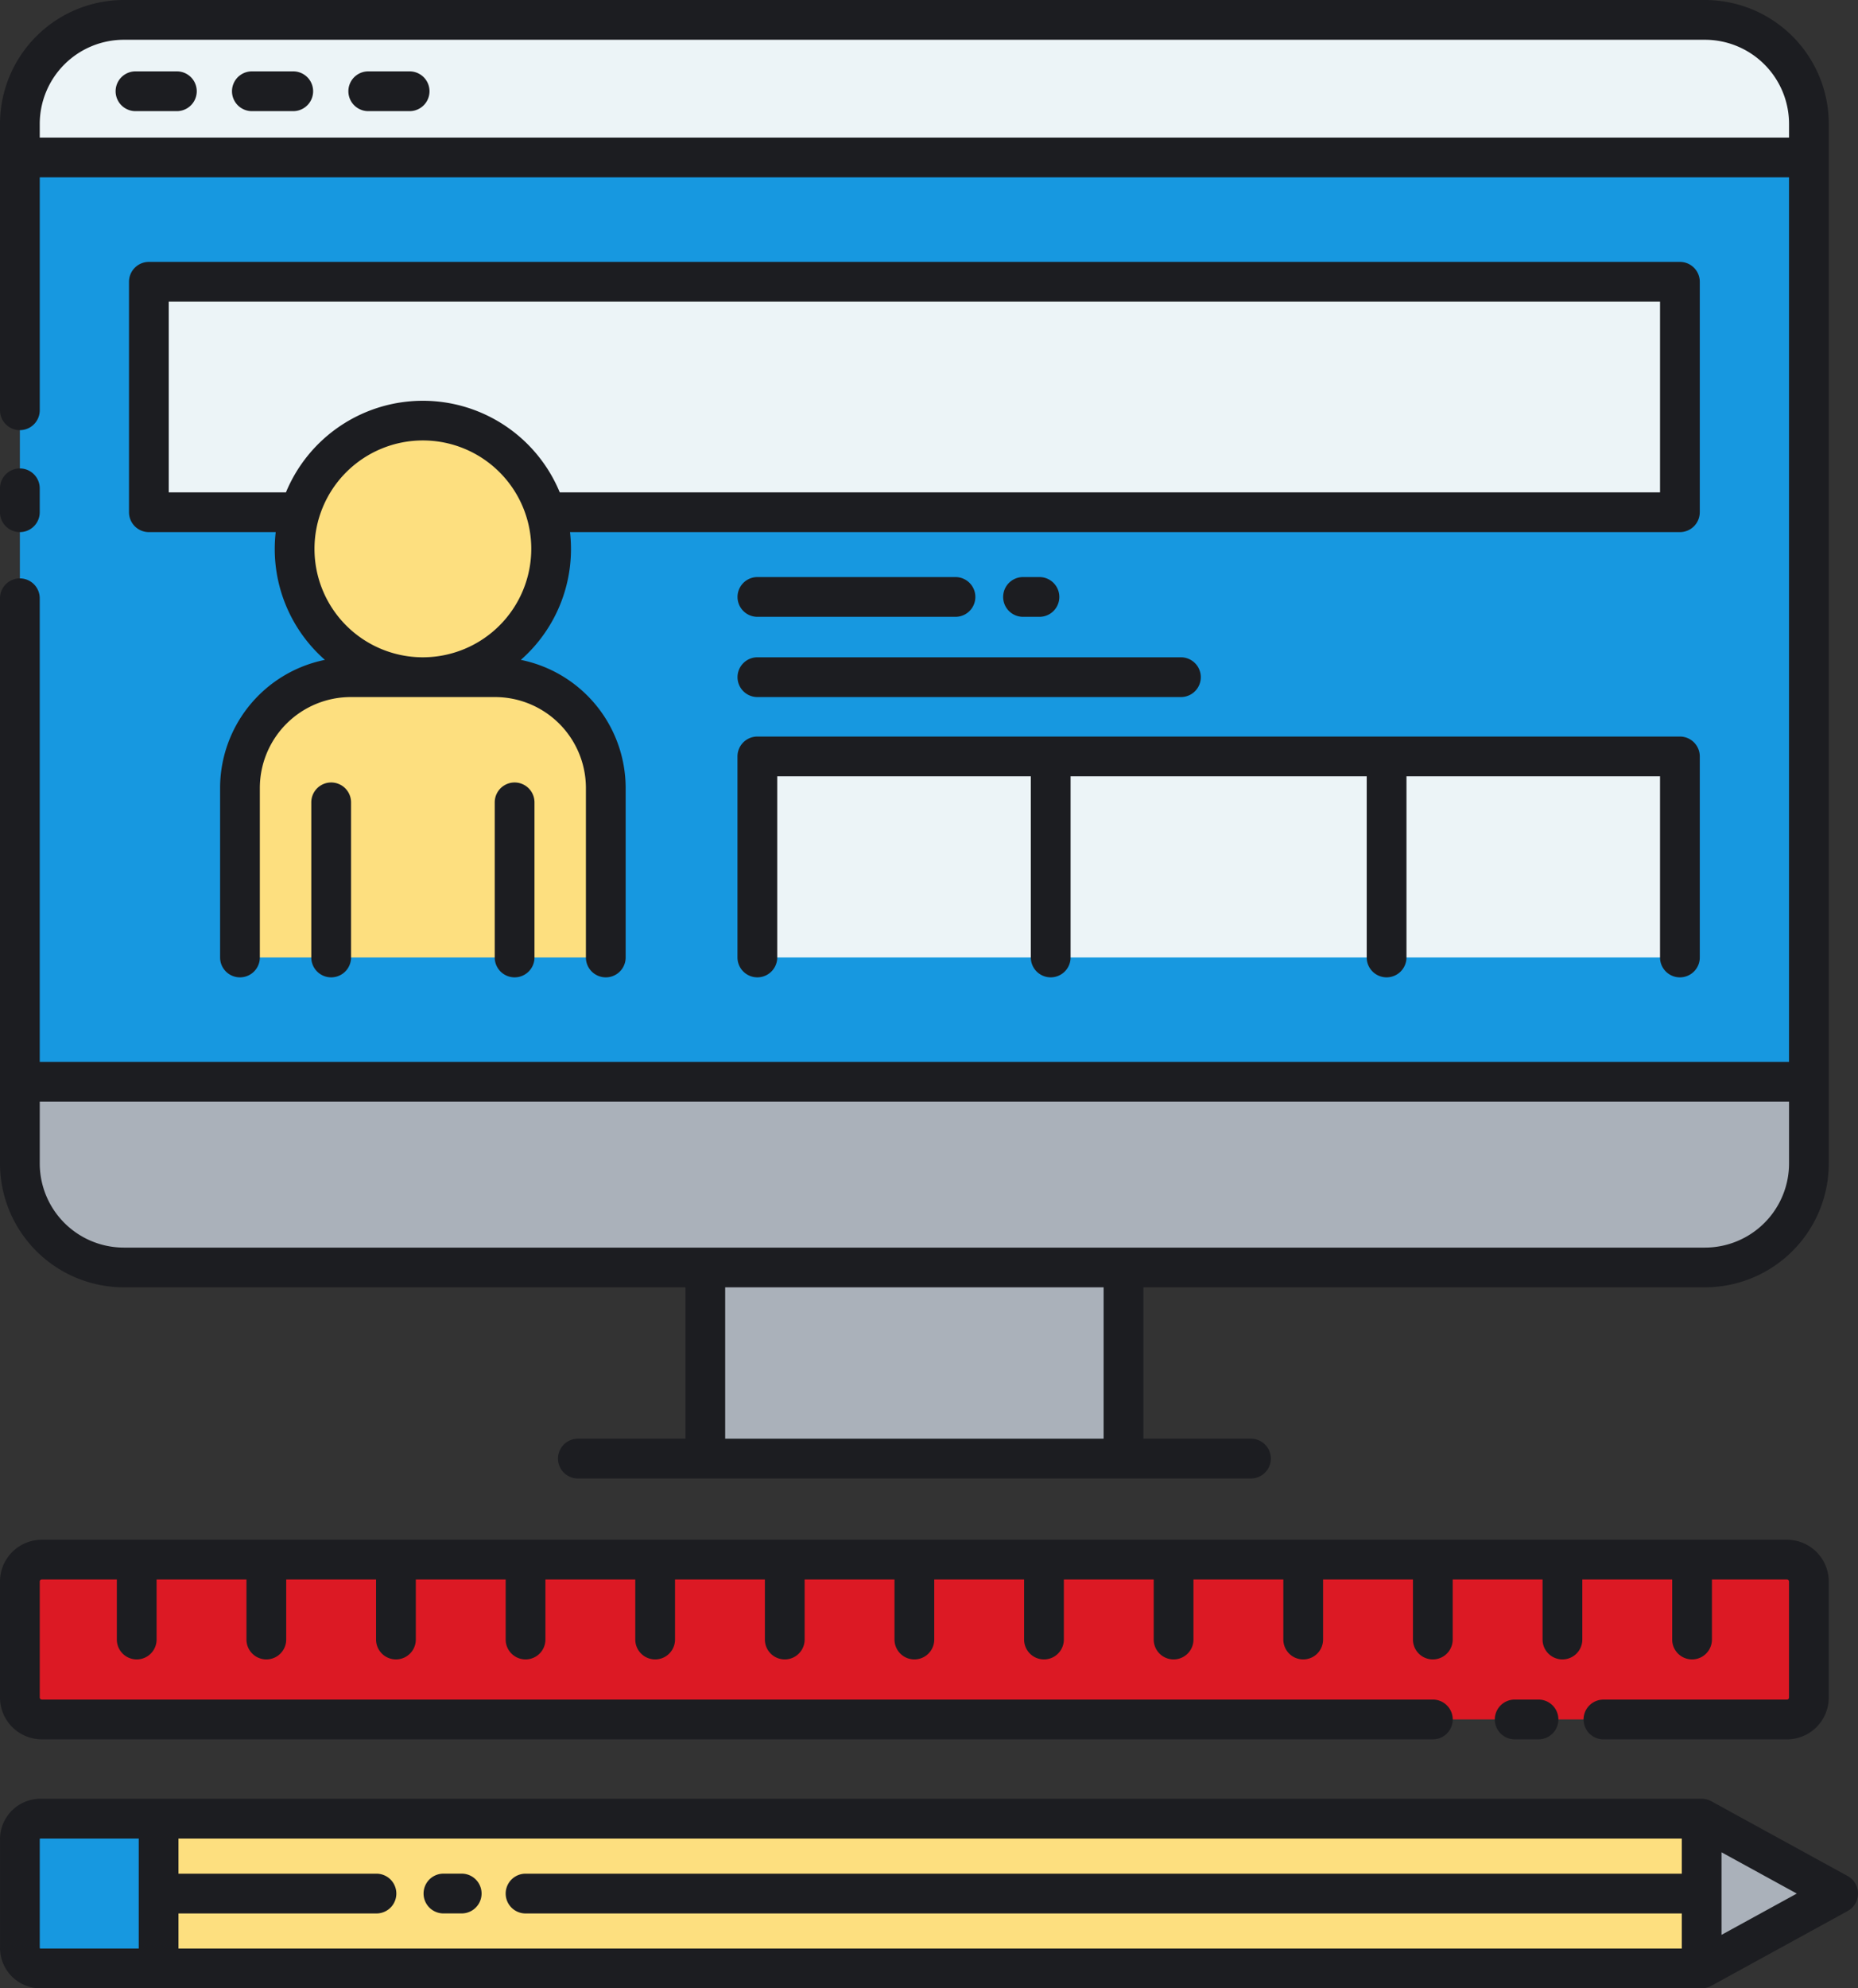 <svg xmlns="http://www.w3.org/2000/svg" width="198.175" height="212"><rect width="100%" height="100%" fill="#333333" stroke="none"/><g data-name="Website Design"><g data-name="Grupo 343"><path data-name="Caminho 450" d="M181.5 209.879l14.555-7.983-14.555-7.984z" fill="#aab1ba"/></g><g data-name="Grupo 344"><path data-name="Caminho 451" d="M181.5 193.913H4.31a2.19 2.19 0 0 0-2.19 2.19v11.585a2.19 2.19 0 0 0 2.19 2.19H181.5z" fill="#fddf7f"/></g><g data-name="Grupo 345"><path data-name="Caminho 452" d="M16.917 193.913H4.31a2.19 2.19 0 0 0-2.19 2.19v11.585a2.19 2.19 0 0 0 2.19 2.19h12.607v-15.965z" fill="#1798e0"/></g><g data-name="Grupo 346"><path data-name="Caminho 453" d="M190.603 183.333H4.457a2.336 2.336 0 0 1-2.337-2.337V168.63a2.336 2.336 0 0 1 2.337-2.339h186.146a2.336 2.336 0 0 1 2.337 2.337v12.367a2.337 2.337 0 0 1-2.337 2.338z" fill="#dc1924"/></g><g data-name="Grupo 347"><path data-name="Retângulo 8" fill="#1798e0" d="M2.12 16.788h190.82v98.556H2.12z"/></g><g data-name="Grupo 348"><path data-name="Retângulo 9" fill="#ecf4f7" d="M15.88 30.045h163.3v24.572H15.88z"/></g><g data-name="Grupo 349"><path data-name="Retângulo 10" fill="#ecf4f7" d="M80.785 80.654h98.395v21.434H80.785z"/></g><g data-name="Grupo 350"><path data-name="Caminho 454" d="M181.855 2.12H13.205A11.085 11.085 0 0 0 2.117 13.205v3.584h190.82v-3.584A11.085 11.085 0 0 0 181.855 2.12z" fill="#ecf4f7"/></g><g data-name="Grupo 351"><path data-name="Retângulo 11" fill="#aab1ba" d="M75.228 135.14h44.604v20.38H75.228z"/></g><g data-name="Grupo 352"><path data-name="Caminho 455" d="M2.117 124.055a11.243 11.243 0 0 0 .057 1.133 11.018 11.018 0 0 0 .441 2.163q.162.52.373 1.018a11.1 11.1 0 0 0 10.213 6.77h168.653a11.1 11.1 0 0 0 10.214-6.77q.211-.5.373-1.018a11.024 11.024 0 0 0 .441-2.163 11.243 11.243 0 0 0 .057-1.133v-8.71H2.117z" fill="#aab1ba"/></g><g data-name="Grupo 353"><circle data-name="Elipse 19" cx="13.681" cy="13.681" r="13.681" transform="rotate(-26.565 124.368 -30.453)" fill="#fddf7f"/></g><g data-name="Grupo 354"><path data-name="Caminho 456" d="M52.805 72.204h-15.4a11.809 11.809 0 0 0-11.807 11.807v18.076h39.016V84.011a11.809 11.809 0 0 0-11.809-11.807z" fill="#fddf7f"/></g><path data-name="Caminho 457" d="M-.002 54.617v-2.549a2.12 2.12 0 0 1 4.24 0v2.549a2.12 2.12 0 1 1-4.24 0zm0 69.438V63.791a2.12 2.12 0 0 1 4.24 0v49.434h186.58V18.908H4.24v24.836a2.12 2.12 0 1 1-4.24 0V13.205A13.22 13.22 0 0 1 13.205 0h168.65a13.22 13.22 0 0 1 13.205 13.205v110.85a13.22 13.22 0 0 1-13.205 13.205h-59.9v16.14h11.473a2.12 2.12 0 1 1 0 4.24H61.636a2.12 2.12 0 1 1 0-4.24h11.472v-16.14h-59.9a13.22 13.22 0 0 1-13.21-13.205zm117.714 13.205H77.348v16.14h40.363zM190.82 14.668v-1.463a8.975 8.975 0 0 0-8.965-8.965H13.205a8.975 8.975 0 0 0-8.965 8.965v1.463zM4.24 117.468v6.59a8.975 8.975 0 0 0 8.965 8.965h168.65a8.975 8.975 0 0 0 8.965-8.965v-6.59zM18.866 7.61h-4.414a2.12 2.12 0 1 0 0 4.24h4.413a2.12 2.12 0 0 0 0-4.24zm12.413 0h-4.414a2.12 2.12 0 1 0 0 4.24h4.413a2.12 2.12 0 1 0 0-4.24zm12.413 0h-4.414a2.12 2.12 0 1 0 0 4.24h4.413a2.12 2.12 0 0 0 0-4.24zm137.606 47.007a2.12 2.12 0 0 1-2.12 2.12H60.798a15.728 15.728 0 0 1-5.245 13.622 13.952 13.952 0 0 1 11.18 13.654v18.076a2.12 2.12 0 0 1-4.24 0V84.013a9.7 9.7 0 0 0-9.689-9.689h-15.4a9.7 9.7 0 0 0-9.689 9.689v18.076a2.12 2.12 0 0 1-4.24 0V84.013a13.952 13.952 0 0 1 11.178-13.655 15.729 15.729 0 0 1-5.245-13.621H15.88a2.12 2.12 0 0 1-2.12-2.12V30.045a2.12 2.12 0 0 1 2.12-2.12h163.3a2.12 2.12 0 0 1 2.12 2.12v24.572zM56.666 58.523a11.561 11.561 0 1 0-11.561 11.561 11.574 11.574 0 0 0 11.561-11.561zM177.06 32.165H17.998V52.5h12.5a15.8 15.8 0 0 1 29.207 0H177.06V32.165zm2.12 72.044a2.12 2.12 0 0 0 2.12-2.12V80.654a2.12 2.12 0 0 0-2.12-2.12h-98.4a2.12 2.12 0 0 0-2.12 2.12v21.434a2.12 2.12 0 1 0 4.24 0V82.774h27.048v19.314a2.12 2.12 0 1 0 4.24 0V82.774h31.587v19.314a2.12 2.12 0 0 0 4.24 0V82.774h27.044v19.314a2.12 2.12 0 0 0 2.121 2.121zM35.323 83.431a2.12 2.12 0 0 0-2.12 2.12v16.538a2.12 2.12 0 1 0 4.24 0V85.551a2.12 2.12 0 0 0-2.12-2.12zm17.445 2.12v16.538a2.12 2.12 0 1 0 4.24 0V85.551a2.12 2.12 0 1 0-4.24 0zm28.017-19.782h21.127a2.12 2.12 0 1 0 0-4.24H80.785a2.12 2.12 0 0 0 0 4.24zm30.083 0a2.12 2.12 0 0 0 0-4.24h-1.752a2.12 2.12 0 0 0 0 4.24zm-30.083 8.555h45.173a2.12 2.12 0 0 0 0-4.24H80.785a2.12 2.12 0 0 0 0 4.24zm80.772 106.89a2.12 2.12 0 0 0 0 4.24h2.541a2.12 2.12 0 0 0 0-4.24zm-157.1 4.24h148.372a2.12 2.12 0 0 0 0-4.24H4.457a.217.217 0 0 1-.217-.217V168.63a.217.217 0 0 1 .217-.217h8.005v6.4a2.12 2.12 0 1 0 4.24 0v-6.4h9.585v6.4a2.12 2.12 0 1 0 4.24 0v-6.4h9.584v6.4a2.12 2.12 0 1 0 4.24 0v-6.4h9.584v6.4a2.12 2.12 0 1 0 4.24 0v-6.4h9.584v6.4a2.12 2.12 0 1 0 4.24 0v-6.4h9.584v6.4a2.12 2.12 0 1 0 4.24 0v-6.4h9.584v6.4a2.12 2.12 0 1 0 4.24 0v-6.4h9.584v6.4a2.12 2.12 0 1 0 4.24 0v-6.4h9.585v6.4a2.12 2.12 0 1 0 4.24 0v-6.4h9.585v6.4a2.12 2.12 0 1 0 4.24 0v-6.4h9.585v6.4a2.12 2.12 0 1 0 4.24 0v-6.4h9.585v6.4a2.12 2.12 0 1 0 4.24 0v-6.4h9.585v6.4a2.12 2.12 0 1 0 4.24 0v-6.4h8.002a.217.217 0 0 1 .217.217V181a.217.217 0 0 1-.217.217h-19.574a2.12 2.12 0 0 0 0 4.24h19.574a4.462 4.462 0 0 0 4.459-4.457v-12.37a4.462 4.462 0 0 0-4.457-4.457H4.457a4.462 4.462 0 0 0-4.459 4.457V181a4.462 4.462 0 0 0 4.459 4.454zM198.175 201.9a2.12 2.12 0 0 1-1.1 1.859l-14.555 7.983c-.047.026-.1.046-.145.068-.024.011-.047.024-.072.034a2.111 2.111 0 0 1-.34.106l-.084.016a2.143 2.143 0 0 1-.378.038H4.311a4.316 4.316 0 0 1-4.31-4.311V196.1a4.316 4.316 0 0 1 4.31-4.31h177.223a2.154 2.154 0 0 1 .337.034c.028.005.057.009.085.015a2.071 2.071 0 0 1 .34.106c.028.011.054.025.082.038.047.021.094.04.14.065l14.555 7.983a2.118 2.118 0 0 1 1.102 1.869zm-18.795-5.863H19.038v3.743h21.116a2.12 2.12 0 0 1 0 4.24H19.038v3.743H179.38v-3.743H56.056a2.12 2.12 0 0 1 0-4.24H179.38zM4.311 207.76h10.487v-11.727H4.311a.07.07 0 0 0-.07.07v11.585a.071.071 0 0 0 .07.072zm187.336-5.86l-8.026-4.4v8.8zm-144.349 2.116h1.947a2.12 2.12 0 1 0 0-4.24h-1.947a2.12 2.12 0 1 0 0 4.24z" fill="#1c1d21"/></g></svg>